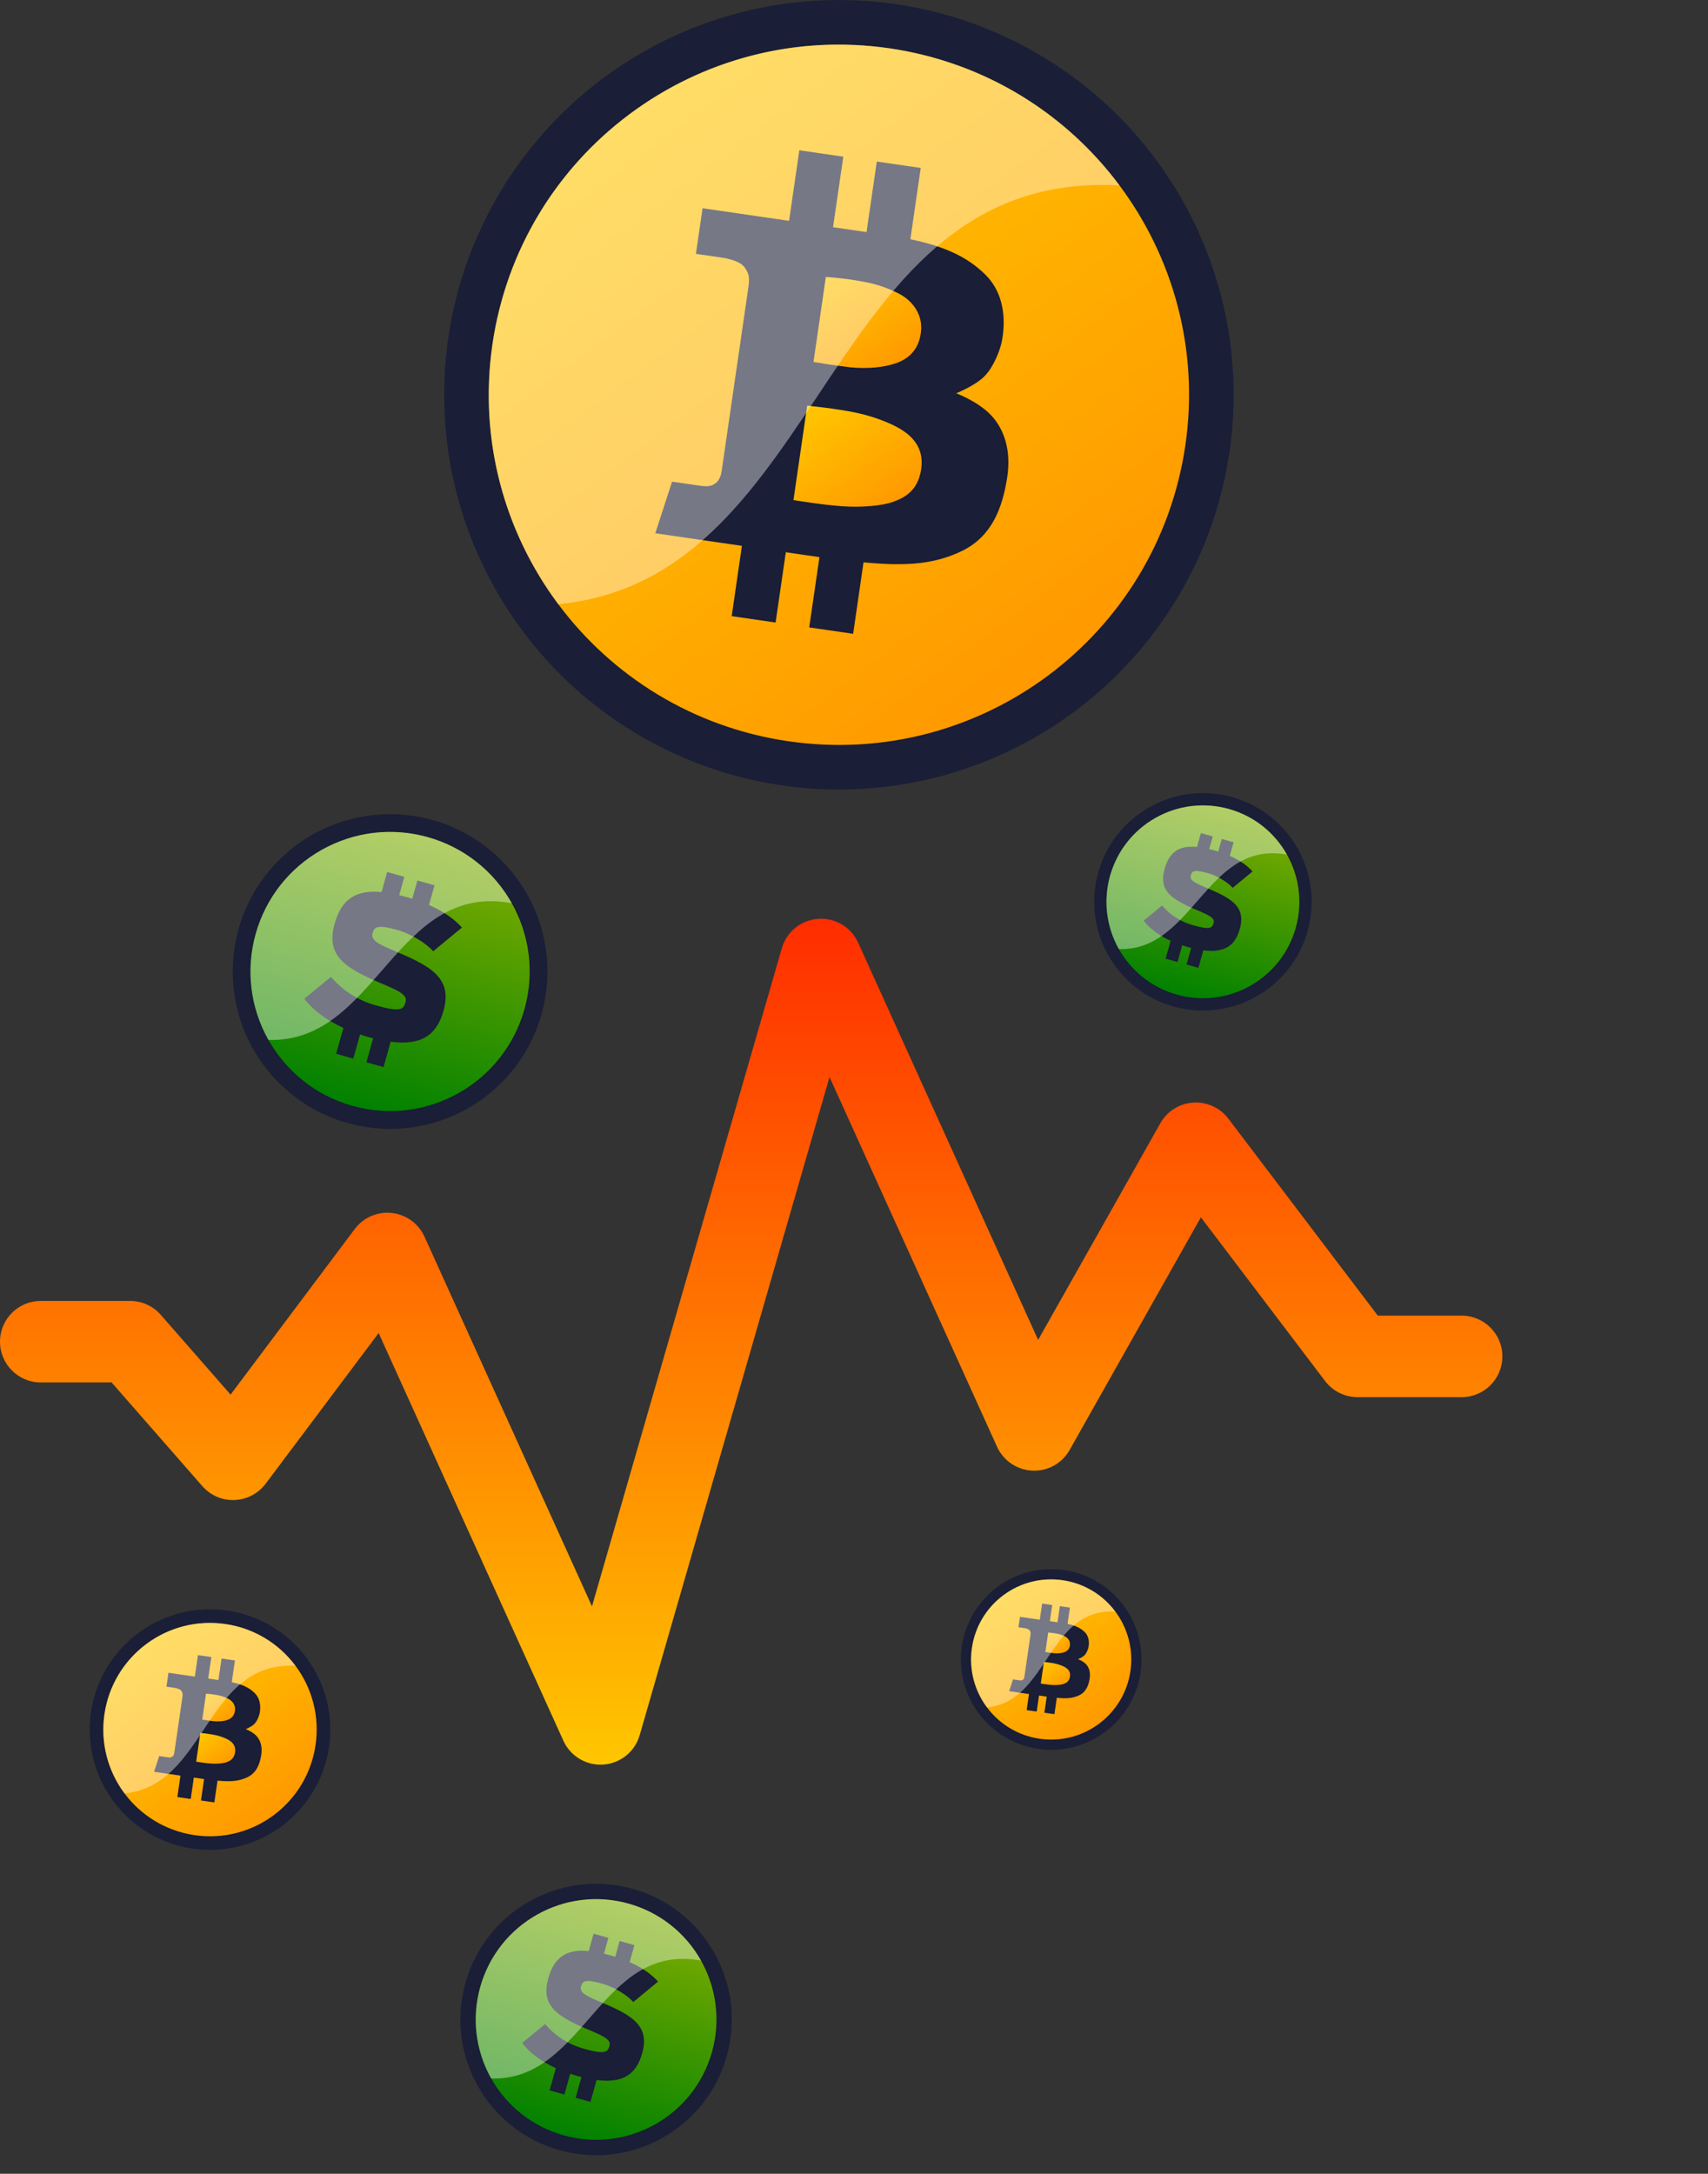 <?xml version="1.0" encoding="utf-8"?>
<!-- Generator: Adobe Illustrator 16.0.0, SVG Export Plug-In . SVG Version: 6.00 Build 0)  -->
<!DOCTYPE svg PUBLIC "-//W3C//DTD SVG 1.1//EN" "http://www.w3.org/Graphics/SVG/1.1/DTD/svg11.dtd">
<svg version="1.1" id="Layer_1" xmlns="http://www.w3.org/2000/svg" xmlns:xlink="http://www.w3.org/1999/xlink" x="0px" y="0px"
	 width="246px" height="313.075px" viewBox="0 0 246 313.075" enable-background="new 0 0 246 313.075" xml:space="preserve">
<rect x="0" y="0" width="246" height="313.075" fill="#333333" stroke="none"/>
<linearGradient id="SVGID_1_" gradientUnits="userSpaceOnUse" x1="108.193" y1="254.154" x2="108.193" y2="132.319">
	<stop  offset="0.001" style="stop-color:#FFC600"/>
	<stop  offset="1" style="stop-color:#FF2D00"/>
</linearGradient>
<path fill="url(#SVGID_1_)" d="M86.488,254.154c-2.29,0-4.389-1.338-5.345-3.448l-26.606-58.718l-16.281,21.707
	c-1.062,1.416-2.706,2.277-4.475,2.344c-1.765,0.076-3.473-0.668-4.638-1.999l-13.067-14.935H5.87c-3.241,0-5.87-2.628-5.87-5.869
	c0-3.242,2.628-5.871,5.87-5.871h12.87c1.693,0,3.303,0.731,4.418,2.005l10.052,11.488l17.885-23.848
	c1.245-1.661,3.274-2.538,5.334-2.313c2.062,0.226,3.853,1.523,4.708,3.413l24.126,53.246l27.345-94.794
	c0.682-2.363,2.764-4.05,5.216-4.228c2.461-0.175,4.757,1.193,5.771,3.432l25.926,57.213l17.604-31.209
	c0.972-1.722,2.744-2.838,4.717-2.972c1.968-0.124,3.878,0.733,5.072,2.309l21.528,28.378h12.072c3.243,0,5.87,2.628,5.87,5.87
	c0,3.241-2.627,5.869-5.87,5.869h-14.987c-1.836,0-3.566-0.858-4.677-2.321l-17.89-23.583l-18.9,33.506
	c-1.086,1.925-3.141,3.084-5.372,2.979c-2.208-0.097-4.175-1.427-5.087-3.441l-24.127-53.246l-27.344,94.795
	c-0.682,2.362-2.764,4.05-5.216,4.229C86.772,254.149,86.63,254.154,86.488,254.154z"/>
<g>
	<circle opacity="0.8" fill="#141937" enable-background="new    " cx="120.826" cy="56.859" r="56.851"/>
	<g>
		
			<linearGradient id="SVGID_2_" gradientUnits="userSpaceOnUse" x1="-9.72" y1="562.82" x2="3.633" y2="576.173" gradientTransform="matrix(0.99 0.144 -0.144 0.99 206.732 -497.02)">
			<stop  offset="0.001" style="stop-color:#FFC600"/>
			<stop  offset="1" style="stop-color:#FF9900"/>
		</linearGradient>
		<path fill="url(#SVGID_2_)" d="M130.151,62.091c-1.108-0.777-3.615-1.952-6.728-2.624c-3.105-0.661-7.164-1.041-7.164-1.041
			l-1.979,13.599c0,0,4.207,0.693,7.034,0.888c2.844,0.203,5.858-0.073,7.417-0.671c1.566-0.582,3.497-1.576,3.948-4.686
			C133.134,64.443,131.254,62.849,130.151,62.091z"/>
		
			<linearGradient id="SVGID_3_" gradientUnits="userSpaceOnUse" x1="-40.952" y1="524.822" x2="30.363" y2="596.136" gradientTransform="matrix(0.99 0.144 -0.144 0.99 206.732 -497.02)">
			<stop  offset="0.001" style="stop-color:#FFC600"/>
			<stop  offset="1" style="stop-color:#FF9900"/>
		</linearGradient>
		<path fill="url(#SVGID_3_)" d="M128.085,6.956c-27.562-4.008-53.151,15.091-57.16,42.65
			c-4.009,27.568,15.076,53.144,42.644,57.154c27.555,4.006,53.146-15.07,57.157-42.639C174.733,36.56,155.64,10.963,128.085,6.956z
			 M138.684,79.285c-4.21,2.113-8.37,1.981-10.204,1.964c-0.908-0.009-2.458-0.107-4.109-0.257l-1.495,10.291l-6.325-0.921
			l1.472-10.122l-4.843-0.704l-1.472,10.123l-6.325-0.92l1.472-10.123l-12.474-1.815l2.414-7.428l3.796,0.55
			c1.271,0.186,1.826,0.149,2.424-0.29c0.597-0.415,0.834-1.167,0.924-1.792l3.813-26.218c0.24-1.644,0.164-2.112-0.465-3.058
			c-0.634-0.947-2.383-1.327-3.397-1.475l-3.657-0.532l0.954-6.566l12.461,1.812l1.478-10.16l6.333,0.922l-1.478,10.158l4.823,0.702
			l1.479-10.159l6.329,0.921l-1.493,10.267c4.674,0.987,8.07,2.396,10.805,5.105c3.536,3.514,2.58,8.573,2.33,9.775
			c-0.266,1.208-1.128,3.47-2.426,4.818c-1.293,1.358-4.104,2.491-4.104,2.491s2.983,1.101,4.902,3.038
			c1.913,1.944,3.096,5.048,2.413,9.24C144.356,73.128,142.898,77.165,138.684,79.285z"/>
		
			<linearGradient id="SVGID_4_" gradientUnits="userSpaceOnUse" x1="-9.977" y1="544.341" x2="1.543" y2="555.861" gradientTransform="matrix(0.99 0.144 -0.144 0.99 206.732 -497.02)">
			<stop  offset="0.001" style="stop-color:#FFC600"/>
			<stop  offset="1" style="stop-color:#FF9900"/>
		</linearGradient>
		<path fill="url(#SVGID_4_)" d="M122.445,52.897c2.324,0.237,4.856,0.07,6.774-0.647c1.912-0.725,3.155-2.108,3.424-4.438
			c0.286-2.308-0.984-4.486-3.472-5.672c-2.472-1.186-4.221-1.488-6.208-1.806c-1.98-0.327-4.019-0.439-4.019-0.439l-1.778,12.235
			C117.167,52.129,120.124,52.637,122.445,52.897z"/>
	</g>
	<path opacity="0.4" fill="#FFFFFF" enable-background="new    " d="M90.67,16.44C68.348,33.096,63.751,64.694,80.405,87.019
		c39.073-3.799,37.959-62.642,80.839-60.313C144.591,4.379,112.994-0.216,90.67,16.44z"/>
</g>
<g>
	<circle opacity="0.8" fill="#141937" enable-background="new    " cx="30.248" cy="249.104" r="17.321"/>
	<g>
		
			<linearGradient id="SVGID_5_" gradientUnits="userSpaceOnUse" x1="-68.607" y1="764.471" x2="-64.539" y2="768.539" gradientTransform="matrix(0.99 0.144 -0.144 0.99 206.732 -497.02)">
			<stop  offset="0.001" style="stop-color:#FFC600"/>
			<stop  offset="1" style="stop-color:#FF9900"/>
		</linearGradient>
		<path fill="url(#SVGID_5_)" d="M33.088,250.698c-0.336-0.237-1.102-0.596-2.048-0.799c-0.947-0.202-2.183-0.317-2.183-0.317
			l-0.603,4.144c0,0,1.282,0.211,2.143,0.271c0.866,0.062,1.785-0.022,2.259-0.204c0.477-0.179,1.067-0.481,1.204-1.43
			C33.998,251.414,33.424,250.929,33.088,250.698z"/>
		
			<linearGradient id="SVGID_6_" gradientUnits="userSpaceOnUse" x1="-78.123" y1="752.894" x2="-56.396" y2="774.621" gradientTransform="matrix(0.99 0.144 -0.144 0.99 206.732 -497.02)">
			<stop  offset="0.001" style="stop-color:#FFC600"/>
			<stop  offset="1" style="stop-color:#FF9900"/>
		</linearGradient>
		<path fill="url(#SVGID_6_)" d="M32.458,233.9c-8.396-1.223-16.192,4.598-17.415,12.994c-1.223,8.399,4.592,16.191,12.992,17.413
			c8.396,1.221,16.192-4.591,17.415-12.991C46.672,242.92,40.854,235.121,32.458,233.9z M35.688,255.937
			c-1.282,0.644-2.55,0.604-3.108,0.599c-0.276-0.003-0.749-0.033-1.252-0.078l-0.455,3.135l-1.927-0.28l0.448-3.083l-1.476-0.216
			l-0.448,3.085l-1.927-0.281l0.448-3.083l-3.799-0.553l0.735-2.265l1.156,0.168c0.388,0.058,0.556,0.047,0.738-0.088
			c0.182-0.126,0.254-0.355,0.283-0.546l1.161-7.987c0.072-0.501,0.049-0.644-0.143-0.933c-0.194-0.289-0.726-0.403-1.035-0.449
			l-1.115-0.161l0.292-2.001l3.797,0.553l0.45-3.096l1.929,0.281l-0.45,3.095l1.469,0.214l0.451-3.096l1.928,0.281l-0.455,3.127
			c1.424,0.301,2.459,0.73,3.293,1.556c1.078,1.071,0.786,2.611,0.709,2.979c-0.081,0.367-0.344,1.057-0.74,1.467
			c-0.394,0.414-1.251,0.759-1.251,0.759s0.91,0.335,1.494,0.926c0.583,0.592,0.943,1.538,0.736,2.815
			C37.416,254.061,36.971,255.291,35.688,255.937z"/>
		
			<linearGradient id="SVGID_7_" gradientUnits="userSpaceOnUse" x1="-68.685" y1="758.841" x2="-65.176" y2="762.35" gradientTransform="matrix(0.99 0.144 -0.144 0.99 206.732 -497.02)">
			<stop  offset="0.001" style="stop-color:#FFC600"/>
			<stop  offset="1" style="stop-color:#FF9900"/>
		</linearGradient>
		<path fill="url(#SVGID_7_)" d="M30.742,247.897c0.707,0.072,1.479,0.021,2.063-0.198c0.582-0.22,0.96-0.643,1.043-1.353
			c0.087-0.702-0.3-1.366-1.059-1.727c-0.753-0.362-1.285-0.454-1.892-0.551c-0.603-0.1-1.223-0.134-1.223-0.134l-0.542,3.728
			C29.133,247.663,30.033,247.818,30.742,247.897z"/>
	</g>
	<path opacity="0.4" fill="#FFFFFF" enable-background="new    " d="M21.061,236.79c-6.801,5.075-8.202,14.702-3.128,21.503
		c11.904-1.156,11.565-19.084,24.629-18.376C37.487,233.114,27.862,231.715,21.061,236.79z"/>
</g>
<g>
	<circle opacity="0.8" fill="#141937" enable-background="new    " cx="151.399" cy="239.007" r="13.005"/>
	<g>
		
			<linearGradient id="SVGID_8_" gradientUnits="userSpaceOnUse" x1="50.165" y1="736.864" x2="53.219" y2="739.918" gradientTransform="matrix(0.99 0.144 -0.144 0.99 206.732 -497.02)">
			<stop  offset="0.001" style="stop-color:#FFC600"/>
			<stop  offset="1" style="stop-color:#FF9900"/>
		</linearGradient>
		<path fill="url(#SVGID_8_)" d="M153.532,240.203c-0.254-0.177-0.827-0.444-1.538-0.6c-0.711-0.151-1.639-0.237-1.639-0.237
			l-0.454,3.11c0,0,0.963,0.159,1.609,0.204c0.651,0.046,1.342-0.017,1.697-0.153c0.357-0.134,0.8-0.361,0.903-1.074
			C154.214,240.742,153.785,240.377,153.532,240.203z"/>
		
			<linearGradient id="SVGID_9_" gradientUnits="userSpaceOnUse" x1="43.022" y1="728.172" x2="59.335" y2="744.485" gradientTransform="matrix(0.99 0.144 -0.144 0.99 206.732 -497.02)">
			<stop  offset="0.001" style="stop-color:#FFC600"/>
			<stop  offset="1" style="stop-color:#FF9900"/>
		</linearGradient>
		<path fill="url(#SVGID_9_)" d="M153.059,227.592c-6.304-0.918-12.157,3.452-13.074,9.756c-0.918,6.307,3.447,12.157,9.753,13.074
			c6.304,0.917,12.16-3.446,13.077-9.753C163.732,234.364,159.364,228.509,153.059,227.592z M155.484,244.138
			c-0.963,0.483-1.915,0.453-2.335,0.449c-0.209-0.003-0.562-0.025-0.939-0.059l-0.342,2.353l-1.447-0.209l0.338-2.315l-1.109-0.162
			l-0.336,2.316l-1.446-0.211l0.335-2.315l-2.853-0.415l0.553-1.699l0.868,0.126c0.292,0.042,0.417,0.034,0.553-0.066
			c0.138-0.096,0.192-0.267,0.213-0.409l0.872-5.999c0.055-0.376,0.037-0.482-0.105-0.699c-0.146-0.216-0.546-0.303-0.777-0.337
			l-0.838-0.121l0.219-1.502l2.851,0.414l0.34-2.324l1.445,0.211l-0.336,2.323l1.103,0.161l0.339-2.324l1.446,0.211l-0.342,2.348
			c1.069,0.227,1.847,0.548,2.473,1.169c0.81,0.804,0.592,1.961,0.535,2.236c-0.062,0.276-0.26,0.793-0.556,1.102
			c-0.298,0.311-0.939,0.57-0.939,0.57s0.683,0.251,1.12,0.694c0.438,0.444,0.709,1.154,0.553,2.115
			C156.782,242.729,156.447,243.652,155.484,244.138z"/>
		
			<linearGradient id="SVGID_10_" gradientUnits="userSpaceOnUse" x1="50.107" y1="732.638" x2="52.743" y2="735.273" gradientTransform="matrix(0.99 0.144 -0.144 0.99 206.732 -497.02)">
			<stop  offset="0.001" style="stop-color:#FFC600"/>
			<stop  offset="1" style="stop-color:#FF9900"/>
		</linearGradient>
		<path fill="url(#SVGID_10_)" d="M151.77,238.101c0.532,0.055,1.109,0.017,1.55-0.149c0.438-0.164,0.72-0.48,0.781-1.014
			c0.067-0.527-0.224-1.025-0.792-1.298c-0.567-0.271-0.966-0.34-1.42-0.413s-0.919-0.101-0.919-0.101l-0.408,2.799
			C150.562,237.925,151.237,238.041,151.77,238.101z"/>
	</g>
	<path opacity="0.4" fill="#FFFFFF" enable-background="new    " d="M144.501,229.761c-5.106,3.811-6.159,11.039-2.348,16.146
		c8.938-0.869,8.683-14.33,18.492-13.796C156.835,227.002,149.607,225.951,144.501,229.761z"/>
</g>
<g>
	<circle opacity="0.8" fill="#141937" enable-background="new    " cx="56.184" cy="139.925" r="22.662"/>
	
		<linearGradient id="SVGID_11_" gradientUnits="userSpaceOnUse" x1="-123.84" y1="1097.793" x2="-123.84" y2="1057.6" gradientTransform="matrix(0.963 0.27 -0.27 0.963 466.737 -864.179)">
		<stop  offset="0" style="stop-color:#008100"/>
		<stop  offset="1" style="stop-color:#7FAD00"/>
	</linearGradient>
	<path fill="url(#SVGID_11_)" d="M61.618,120.57c-10.682-3-21.787,3.231-24.788,13.919c-3.001,10.687,3.234,21.776,13.924,24.778
		c10.685,3,21.78-3.223,24.782-13.91C78.539,134.668,72.304,123.571,61.618,120.57z M56.267,150.035l-1.025,3.65l-2.472-0.693
		l0.97-3.457c-0.241-0.061-0.483-0.116-0.743-0.188c-0.393-0.11-0.767-0.242-1.135-0.361l-0.976,3.477l-2.473-0.696l1.046-3.721
		c-2.543-1.167-4.469-2.641-5.629-4.208l3.841-3.15c1.575,1.89,3.824,3.375,6.43,4.107c3.718,1.044,4.021,0.563,4.323-0.517
		c0.275-0.977-0.954-1.578-3.617-2.695c-5.524-2.314-7.844-4.163-6.607-8.562c1.006-3.583,3.128-4.886,6.751-4.538l0.811-2.894
		l2.471,0.693l-0.74,2.641c0.362,0.086,0.738,0.184,1.124,0.291c0.268,0.075,0.503,0.157,0.759,0.236l0.74-2.639l2.467,0.692
		l-0.796,2.837c2.425,1.064,3.864,2.261,4.743,3.251l-4.139,3.414c-0.917-1.081-3.137-2.498-5.166-3.066
		c-2.841-0.799-3.303-0.476-3.567,0.469c-0.312,1.105,1.046,1.659,3.861,2.847c4.691,2,7.635,3.767,6.37,8.271
		C62.976,148.829,60.965,150.646,56.267,150.035z"/>
	<path opacity="0.4" fill="#FFFFFF" enable-background="new    " d="M46.34,122.396c-9.681,5.438-13.124,17.691-7.686,27.375
		c15.64,0.504,18.224-22.814,35.055-19.689C68.276,120.4,56.019,116.959,46.34,122.396z"/>
</g>
<g>
	<path opacity="0.8" fill="#141937" enable-background="new    " d="M91.139,272.045c10.389,2.918,16.448,13.707,13.53,24.096
		c-2.919,10.393-13.706,16.45-24.096,13.53c-10.393-2.916-16.448-13.703-13.532-24.096
		C69.958,275.187,80.747,269.127,91.139,272.045z"/>
	
		<linearGradient id="SVGID_12_" gradientUnits="userSpaceOnUse" x1="-54.472" y1="1232.32" x2="-54.472" y2="1197.662" gradientTransform="matrix(0.963 0.27 -0.27 0.963 466.737 -864.179)">
		<stop  offset="0" style="stop-color:#008100"/>
		<stop  offset="1" style="stop-color:#7FAD00"/>
	</linearGradient>
	<path fill="url(#SVGID_12_)" d="M90.542,274.17c-9.211-2.586-18.788,2.785-21.374,12.002c-2.588,9.216,2.788,18.777,12.006,21.366
		c9.214,2.586,18.782-2.779,21.37-11.995C105.132,286.326,99.755,276.757,90.542,274.17z M85.927,299.577l-0.883,3.147l-2.131-0.598
		l0.835-2.981c-0.208-0.053-0.417-0.1-0.64-0.162c-0.339-0.095-0.661-0.209-0.979-0.311l-0.841,2.998l-2.132-0.6l0.902-3.208
		c-2.193-1.007-3.854-2.278-4.854-3.631l3.312-2.715c1.357,1.629,3.297,2.91,5.544,3.541c3.206,0.901,3.467,0.485,3.729-0.445
		c0.238-0.842-0.823-1.36-3.119-2.324c-4.763-1.995-6.763-3.589-5.697-7.383c0.868-3.09,2.697-4.213,5.822-3.911l0.699-2.496
		l2.13,0.598l-0.638,2.277c0.312,0.073,0.637,0.159,0.968,0.251c0.231,0.064,0.435,0.136,0.656,0.204l0.637-2.277l2.127,0.598
		l-0.686,2.447c2.09,0.918,3.333,1.95,4.089,2.804l-3.569,2.944c-0.79-0.932-2.704-2.154-4.454-2.645
		c-2.45-0.689-2.848-0.41-3.077,0.404c-0.269,0.953,0.903,1.429,3.33,2.455c4.046,1.724,6.584,3.247,5.493,7.131
		C91.713,298.537,89.978,300.103,85.927,299.577z"/>
	<path opacity="0.4" fill="#FFFFFF" enable-background="new    " d="M77.368,275.745C69.021,280.435,66.052,291,70.74,299.35
		c13.487,0.435,15.714-19.672,30.228-16.978C96.282,274.024,85.714,271.056,77.368,275.745z"/>
</g>
<g>
	<path opacity="0.8" fill="#141937" enable-background="new    " d="M177.484,114.814c8.324,2.338,13.178,10.981,10.843,19.305
		c-2.34,8.325-10.982,13.178-19.306,10.84c-8.325-2.337-13.178-10.98-10.841-19.304
		C160.518,117.331,169.159,112.477,177.484,114.814z"/>
	
		<linearGradient id="SVGID_13_" gradientUnits="userSpaceOnUse" x1="-13.841" y1="1050.271" x2="-13.841" y2="1022.504" gradientTransform="matrix(0.963 0.27 -0.27 0.963 466.737 -864.179)">
		<stop  offset="0" style="stop-color:#008100"/>
		<stop  offset="1" style="stop-color:#7FAD00"/>
	</linearGradient>
	<path fill="url(#SVGID_13_)" d="M177.009,116.517c-7.38-2.071-15.052,2.233-17.124,9.616c-2.072,7.382,2.233,15.043,9.619,17.117
		c7.38,2.073,15.046-2.227,17.119-9.61C188.695,126.256,184.39,118.59,177.009,116.517z M173.31,136.872l-0.706,2.521l-1.708-0.479
		l0.669-2.387c-0.165-0.042-0.335-0.08-0.513-0.131c-0.271-0.076-0.53-0.167-0.785-0.25l-0.671,2.403l-1.711-0.481l0.722-2.569
		c-1.756-0.806-3.087-1.825-3.887-2.908l2.653-2.176c1.087,1.306,2.642,2.332,4.441,2.838c2.568,0.721,2.776,0.388,2.988-0.358
		c0.188-0.674-0.66-1.089-2.499-1.86c-3.815-1.6-5.419-2.876-4.565-5.915c0.697-2.477,2.16-3.375,4.664-3.134l0.562-2l1.705,0.479
		l-0.511,1.824c0.25,0.059,0.509,0.127,0.776,0.2c0.185,0.052,0.347,0.109,0.523,0.164l0.512-1.824l1.703,0.479l-0.548,1.96
		c1.674,0.733,2.669,1.562,3.274,2.245l-2.857,2.359c-0.635-0.748-2.167-1.727-3.569-2.119c-1.963-0.552-2.281-0.329-2.465,0.323
		c-0.216,0.764,0.724,1.147,2.668,1.968c3.24,1.381,5.275,2.602,4.4,5.713C177.945,136.038,176.557,137.293,173.31,136.872z"/>
	<path opacity="0.4" fill="#FFFFFF" enable-background="new    " d="M166.454,117.779c-6.688,3.756-9.066,12.22-5.311,18.91
		c10.805,0.349,12.59-15.759,24.215-13.601C181.608,116.4,173.141,114.022,166.454,117.779z"/>
</g>
</svg>
